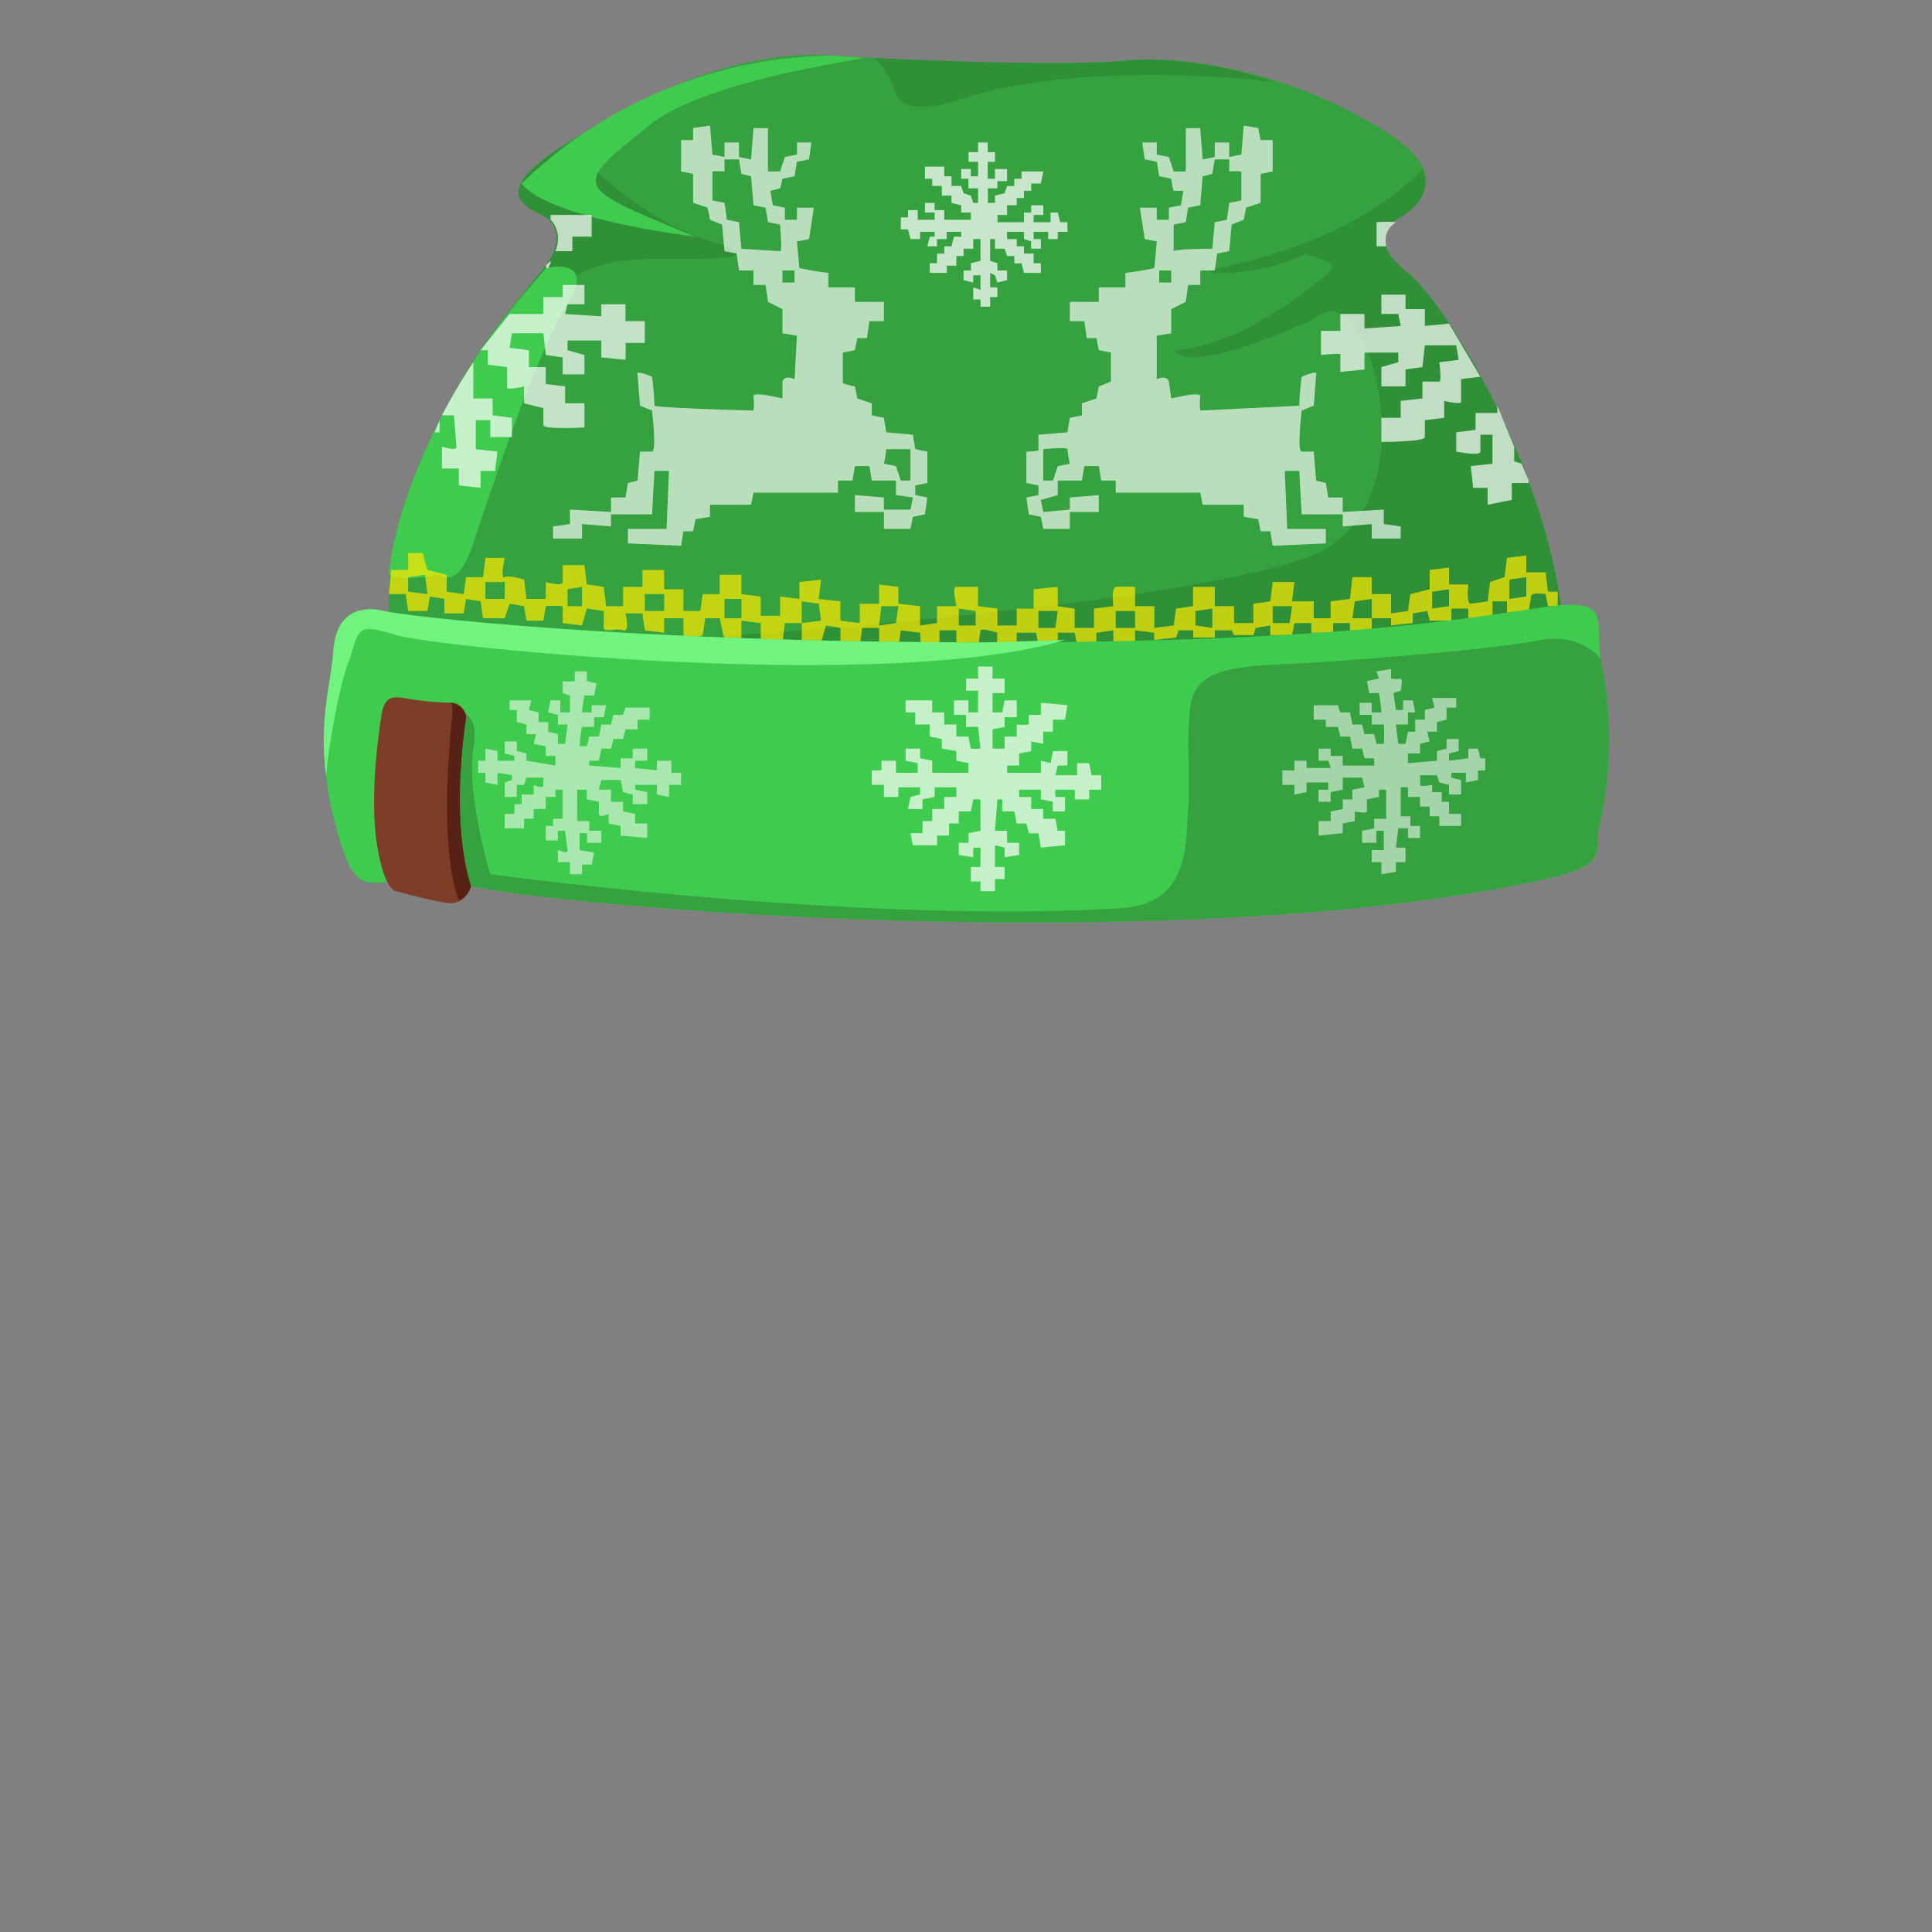 <svg xmlns="http://www.w3.org/2000/svg" id="Assets" viewBox="0 0 800 800"><rect x="0" y="0" width="800" height="800" fill="#808080" stroke="none"/><defs><style>.cls-1{fill:#35a13f}.cls-3{fill:#3fcb4d}.cls-4{opacity:.65}.cls-5{fill:#fff}.cls-6{opacity:.7}.cls-11{opacity:.55}</style></defs><g id="b"><path id="c" d="M647 256c-7-64-49-131-64-143s-9-18-5-22 27-15-2-35c-44-29-92-33-109-31s-81 1-122-2-82 18-113 38-12 25-6 29 6 12 0 20-26 28-44 64-26 66-18 96c30 112 491 49 483-14Z" class="cls-1"/><path id="d" d="M295 107c20-1 6-5 6-5-32-8-54-31-66-42l-3 1c-31 21-12 25-6 29s6 12 0 20l-10 13c5 2 11 2 18-5 14-14 41-10 61-11Zm76-68c2 6 13 7 27 2 42-14 107-10 130-7-26-9-50-10-61-9-14 2-66 1-105-1a33 33 0 0 1 9 15Zm276 217c-7-64-49-131-64-143s-9-18-5-22c4-2 16-9 11-21-39 40-102 41-85 43a83 83 0 0 0 37-8c2 2 15 3 9 8-47 40-72 29-61 34s49-12 53-14 10-10 20 4 21 67-11 89-235 37-291 40-11 16-13 19 275 7 354 8c30-11 48-24 46-37Z" style="fill:#2f9038"/><path id="e" d="M270 51c20-15 65-23 88-27l-13-1a188 188 0 0 0-129 53c12 15 72 22 72 22-51-21-52-20-18-47Zm-44 60c-7 9-27 29-44 63-12 24-19 45-21 64 7 3 21 0 21 0 0-1 7 8 14-13s26-79 40-101c7-12 0-15-10-13Z" class="cls-3"/></g><g id="f" class="cls-4"><path d="m379 201 5-1v-13l-5-1-1-6-11-1-1-6-5-1v-5l-6-2-1-5s-6-1-5-2v-12l5-1 1-5h4l1-7h6v-8h-12v-6h-11v-6a113 113 0 0 1-12-2l-1-11 5-1 2-13h-7v5h-5v-5l-5-1-1-6 4-1a27 27 0 0 0 1-4l5-1 1-6 5-1 1-7h-6v5l-5 1-2 6h-5V53a51 51 0 0 1-6 0l-1 13-5-1v-6h-6v6l-5-1-1-12-7 1v5h-5v13l5 1v12l6 2 1 5 5 2 1 11 5 1 1 7h6v6h5l1 7 6 3c0-1 0-1 0 0v10l6 1-1 18s-4-2-5 1v7s-12-3-12-1a28 28 0 0 1 0 6s-38-1-41-2a113 113 0 0 0-1-12s-7-3-6-1l1 13 5 2s2 17 0 17h-5l-1 12-4 1-1 6h-6v6l-17-1v6l-7 1v5h12v-6l12 1v-5h17l1-18h6l-1 24h-16v6l22 1 1-6h4l1-5 6-1v-5h17l1-5h35v-5h6l1-6h6l1 6h10v6l7 1-1 5h-11v-5l-12-1v7h12v7h11l1-5 5-1 1-7-5-1v-4Zm-56-97-16-1-1-11-5-1-1-7-5-1V71a30 30 0 0 1 5 0v-5h6l1 6 4 1 1 12 5 1 1 6 5 1s1 12 0 11Zm6 13h-5v-5h5Zm48 82h-4l-2-6-5-1a51 51 0 0 0 1-6h10v13Z" class="cls-5"/></g><g id="g" class="cls-6"><path d="M578 107v1Zm0-15a49 49 0 0 0-8 0v10h4c-1-5 1-8 4-10Zm27 74v-9l8-1-13-22-10 1v-7h-8v-6h-10v8h7l1 5-15 1v-6h-10v7h-8v10s9-1 8 0v7l10-1v-7h14v4l-7 2v8h10v-7l7-1 1-9h13l1 6-8 1s1 8 0 8h-7v7l-9 1v7h-8v10s18 0 18-2v-7l8-1v-7s8 2 7 0Zm25 26-3-1v-6l-7-17v3h-9v7l-8 1v8s10 2 10 0v-7h5v12l-9 1 1 9h6v7l10-2v-7h7v-1l-3-7Z" class="cls-5"/></g><g id="h" class="cls-6"><path d="m228 108-2 2a1 1 0 0 1 0 1h1l1-2Zm2-4h7v-6h8v-9h-17v2c3 3 4 8 2 13Zm-26 61h-8v-15a250 250 0 0 0-13 22h5l1 13c0 2-5 0-6 0v9h7v7l9 1v-7h6l1-8-9-1v-12h6v7h9v-8l-8-1v-7Zm-24 14h2v-5l-2 5Zm79-46v-7h-10v5l-15-1 1-4h7v-8h-9v5h-8v7h-14l-12 15h3v6l8 1v8c-1 2 7 0 7 0v7l8 2v7c0 2 17 1 17 1v-10h-8v-7l-8-1v-7h-7v-7l-8-1 1-6h13l1 9 7 1v7h9v-8l-7-2v-4h14v7l10 1a66 66 0 0 0 0-7h8v-9h-8Z" class="cls-5"/></g><g id="i" class="cls-4"><path d="M573 217v-6l-17 1v-6h-6l-1-6-4-1-1-12h-5c-2 0 0-17 0-17l5-2 1-13c1-2-6 1-6 1a110 110 0 0 0-1 12l-41 2a28 28 0 0 1 0-6c0-2-12 1-12 1l-1-7c-1-3-5-1-5-1v-18l6-1v-10c0-1 0-1 0 0l6-3 1-7h5v-6h6l1-7 5-1 1-11 5-2 1-5 6-2V72l5-1V58h-5l-1-5-6-1-1 12-5 1v-6h-6v6l-5 1-1-13a51 51 0 0 1-6 0v18h-5l-2-6-5-1v-5h-6l1 7 5 1 1 6 5 1a27 27 0 0 0 1 5h4l-1 6-5 1v5h-5v-5h-7l2 13 5 1-1 11a113 113 0 0 1-12 2v6h-11v6h-12v8h6l1 7h4l1 5 5 1v12l-5 2-1 5-6 2v5l-5 1-1 6-12 1v6c1 1-5 1-5 1v13l5 1v4l-5 1 1 7 5 1 1 5h11v-7h12v-7l-12 1v5l-11 1-1-5 7-2v-6h10l1-6h6l1 6h6v5h35l1 5h17v5l6 1 1 5h4l1 6 22-1v-6h-16l-1-24h6l1 18h17v5l12-1v6h12v-5l-7-1ZM486 93l5-1 1-6 5-1 1-12 4-1 1-6h6v5a30 30 0 0 1 5 0v12l-5 1-1 7-5 1-1 11s-15 0-16 1V93Zm-1 19v5h-5v-5h5Zm-47 81-2 6h-4v-13s10-1 10 0a49 49 0 0 0 1 6l-5 1Z" class="cls-5"/></g><path id="j" d="M645 245h-4l-1-8h-8v-7l-8 1-1 8-6 2-1 8-7 1c-2 0-1-8-1-8h-8v-7l-8 1v8l-8 2-1 7-7 1v-8h-8v-7h-8l-1 9-8 1v7h-7v-7h-9l1-8h-9l-1 8-7 1v8h-8v-7h-8v-8h-9v8l-7 1-1 7-8 1v-9h-8v-8a85 85 0 0 0-8 0c-2 1-1 8-1 8l-8 1v8h-8v-8l-7-1v-8l-10 1v8h-7v7h-8v-7l-8-1v-8h-9c-2 0 0 7 0 8h-8v7l-7 1v-8l-9-1v-7l-8-1v8h-8v8l-8-1v-8l-9-1 1-8-9 1v7l-8-1v8h-8v-8l-8-1v-8h-9v8h-7l-1 7h-7v-9h-8v-8h-9v7h-8v8h-7l-1-8-7-1-1-8h-9v7c0 2-7 0-7 0v7h-8l-1-8s-6-2-8-1 0-8 0-8h-8l-1 8h-7l-1 7-7-1v-7l-8-2-2-7h-6v7h-7l-1 10h7l1 7h8l1-6 6 1v6h8l1-6 6 1 1 7h9l2-6 6 1 1 6h7l1-6a47 47 0 0 1 7 0v7l8 1 2-7 7 1v7c0 2 5 0 8 1s1-7 1-7h7l1 7 8 1v-6h8v7c0 3 8 0 8 0l1-7h6l2 9h7v-8l8 1v8h9l1-8h7v9l8-1 2-7 6 1v8c0 4 8 0 8 0l1-8h7v8c0 2 8 0 8 0l1-7 8 1a31 31 0 0 1 0 6h8v-7h7v7h9l1-7c1-1 7 1 7 1a44 44 0 0 0 0 6l8-1v-5h8l1 5h8v-5h7l1 5 8-1v-4l7-1v5h9v-5l8 1a14 14 0 0 0 0 3l9-1 1-3h6a12 12 0 0 1 0 3h9v-3h7l1 2h8l1-3 6-1v4h9l1-5h7v4h9v-4h7v3h9v-5h8v3l9-1v-4l6-1 1 4h9v-5h7v4l10-1v-6h6v5l9-1 1-6c0-2 6-1 6-1l1 5h4v-6Zm-476 0v-6l7-1 1 8-8-1Zm40 3h-8v-7h8Zm32 3h-6v-7l6-1Zm34 2h-8v-7h8Zm32 3h-7v-8h7Zm25 2v-9l7 1 1 7Zm39 0-7 1 1-8h7l-1 7Zm33 1h-7v-7l7 1Zm33 1h-7v-7h8l-1 7Zm33 0h-8v-7h8Zm32 0-7-1v-6l7-1Zm32-2h-7v-7h8Zm34-2h-8l1-7 7-1Zm25-4v-7l7-1v7Zm39-5-7 1v-8l7-1Z" class="cls-6" style="fill:#ffea00"/><g id="k"><path id="l" d="M663 274c-3-17 5-26-21-23-29 4-82 15-233 15s-242-11-250-13-20-1-21 17-10 40 4 82c9 26 18 5 49 14s296 32 449-2c27-6 20-12 22-21s8-35 1-69Z" class="cls-3"/><path id="m" d="M663 274v-1c-5-6-14-10-25-8-19 4-83 9-106 10s-37 3-39 17 0 30-1 43 1 39-27 41c-108 7-262-14-262-14s-10-33-7-52c4-21-14-15-14-15s0 21-7 68a58 58 0 0 1 16 3c32 9 296 32 449-2 27-6 20-12 22-21s8-35 1-69Z" class="cls-1"/><path id="n" d="M409 266c-151 0-242-11-250-13s-20-1-21 17c-1 13-6 28-3 51 1-11 5-35 9-46 5-13 2-18 20-12 17 5 204 24 277 2l-32 1Z" style="fill:#70f37f"/><path id="o" d="M193 297c0-2-2-6-6-6a126 126 0 0 1-20-2c-6-1-8 1-9 7s-5 33-2 53 8 20 8 20 18 5 23 5a9 9 0 0 0 8-7c-9-29-2-69-2-70Z" style="fill:#7d3d26"/><path id="p" d="M193 297c0-2-2-5-6-6a24 24 0 0 1 0 8c-1 10-5 52 3 74a10 10 0 0 0 5-6c-9-29-2-69-2-70Z" style="fill:#572215"/><g id="q" class="cls-11"><path d="M217 343Zm61-23v-5h-6v4l-9-1v-3h5v-5h-6v4h-5v4l-13-1v-2h4l1-5h4l1-4h4l1-4h5v-4h5v-5h-10l-1 3h-4l-1 4h-4l-1 5h-4l-1 4h-3a58 58 0 0 1 1-8h5v-4h4l1-5h-6v3h-4a67 67 0 0 1 1-7h4l1-5-4-1v-4h-5v4a15 15 0 0 1-5 0v5l3 1v7h-4v-5h-4l-1 5 4 1v4h4l-1 8h-3v-4l-4-1v-4h-4v-4l-4-1 1-4h-9v4h3v5l4 1v4h4l-1 4 5 1v4h4v4l-12-2v-3l-4-1v-4h-5v5l4 1v2h-7v-4l-5-1v5h-3v5h3v4l5 1v-5l6 1v2l-3 1v6h5v-5h3l1-3h7a33 33 0 0 0 0 3c0 2-4 0-4 0v4h-5v4h-3v4h-4v6h8v-4h4v-4h5v-5h4v-3h3v12h-4v3h-3v6h5v-4h3l1 8c0 2-3 0-4 0v5h5v5h5v-4h4l1-5-6-1v-7h3a21 21 0 0 1 0 4h6v-5h-5v-4h-5v-13h4v4l5 1v5c0 2 4 0 4 0v4l5 1v4l11 1v-6h-5v-4l-5-1v-4h-5v-5h-5l1-4h8l1 5 4 1v4h6v-5l-5-1v-2h9v4l5 1a40 40 0 0 0 0-5h5v-5Z" class="cls-5"/></g><g id="r" class="cls-11"><path d="M596 342c0 1 0 1 0 0Zm17-28-1-4h-4v4l-8 1v-3l4-1v-5h-5v4l-4 1v4l-12 1v-4h5v-4l4-1-1-4h4v-4l4-1v-5h4v-4h-10l1 4-4 1v4h-4v5h-3l-1 5h-3l-1-8h5v-5h3l-1-5h-4v4h-3l-1-7 3-1s1-5 0-5a15 15 0 0 1-4 0v-4l-6 1 1 3-5 1 1 5h4a67 67 0 0 1 1 8h-4v-4h-5v5h5v4h5a62 62 0 0 1 0 8h-3l-1-4h-4l-1-4h-4l-1-5h-4l-1-3h-10v6h5v3h5l1 4h4l1 5h4l1 4h4v3h-13v-4h-5v-3h-5v5h4l1 3h-10v-3h-5v4h-5v6h5v4l5-1v-4h9v3h-4v5h5v-4l5-1v-5h8l1 4-5 1v4h-4v4l-5 1v4h-5v6l10-1v-4l5-1v-4s5 1 5 0v-5l5-1v-3h3v12h-5v4l-5 1v5h6a21 21 0 0 1 0-5h3v8h-5v5h4v5l6-1v-4h4v-6h-4l1-8h4v4h5v-5h-4v-4h-4v-12h3v4h5v4h4v4h4v4h9v-5h-5v-5h-3v-4h-4v-3s-5 1-5 0a33 33 0 0 0 0-4h7l1 3 4 1v4h5v-6l-4-1v-2h6v4l5-1v-4h3v-5Z" class="cls-5"/></g><g id="s" class="cls-6"><path d="m452 321-1-5h-5v5h-9l1-4h4v-6h-6l-1 5-4-1v5h-14a15 15 0 0 0 0-3h5v-5l5-1v-4l5 1v-5h4v-5h5l1-6-11-1v5h-5v4a25 25 0 0 1-5 0v5h-5v5h-5v-8l5-1v-4h5v-7h-5l-1 5h-4v-8h5v-6h-5v-5h-6v5h-5a41 41 0 0 1 0 5h5v9h-4v-5h-6v6h5v5h5l1 9a36 36 0 0 1-4 0l-1-5h-5v-5h-5v-5h-5v-5h-11v5h4v5h6v5l5 1v4l6 1v4l5 1v4h-15v-5l-5-1v-4h-6v5l5 1v4h-9v-5h-6v4h-4v6h5v5h6v-4h9v3l-4 1-1 5h6v-4l5-1v-4h9v4h-5v5h-5v5h-4v5h-5l1 5h10a35 35 0 0 0 0-4h5v-5h4v-5h5l1-5h3v13l-5 1a33 33 0 0 1 0 4h-4v5l6 1v-4h3v8h-4v6h4v4h6v-5h4v-5h-4v-9l4 1v4l6-1v-5h-5v-5h-5l1-13h2v5h5l1 5h4l1 4a21 21 0 0 0 4 0l1 6 10-1v-6h-3l-1-5h-5a40 40 0 0 1 0-4h-5v-5h-5v-3h9v4l5 1a21 21 0 0 0 0 4h5v-6h-4v-3h8a25 25 0 0 1 0 4h6v-4h5v-6Z" class="cls-5"/></g><path id="t" d="m439 92-1-4h-3v4h-7v-3h4v-4h-5v3h-3v4h-11a11 11 0 0 0 0-3h4v-4h4v-3h3v-3h3v-3h4l1-5h-9v3h-3v3a18 18 0 0 1-3 0l-1 3-4 1v3h-3a48 48 0 0 0 0-6h4v-3h4v-5h-5v4h-3v-7h3v-4h-3v-4h-4v4h-4a28 28 0 0 1 0 4h4v6h-3v-3h-4v4h3v4h4v6h-2l-1-3-3-1-1-3h-4v-4h-3v-4h-8v5h3v3h4v4h4v3l4 1v3h4v3h-11v-4h-4v-3h-4v4h4v3h-7v-4h-4v3h-3v5h3l1 4h4v-3h6v2h-2l-1 4h4v-3h4v-3h6v2h-3l-1 4h-3v3h-3v4h-3v4h7a25 25 0 0 0 0-3h4v-4h3v-3h4v-4h3v9l-4 1a26 26 0 0 1 0 3h-3v4l4 1v-3h3v6l-3-1v5h3v3h4v-4h3v-4h-3v-6l2 1 1 3 4-1v-4h-4v-3l-3-1v-9h2v4h4l1 3h3v3a15 15 0 0 0 3 0l1 4h7v-4h-3v-4h-4v-3h-3v-3h-4v-3h7v3l3 1a15 15 0 0 0 0 3h4v-4h-3v-3h6a19 19 0 0 1 0 3h4v-3h4v-4h-3Z" class="cls-5" style="opacity:.73"/></g></svg>